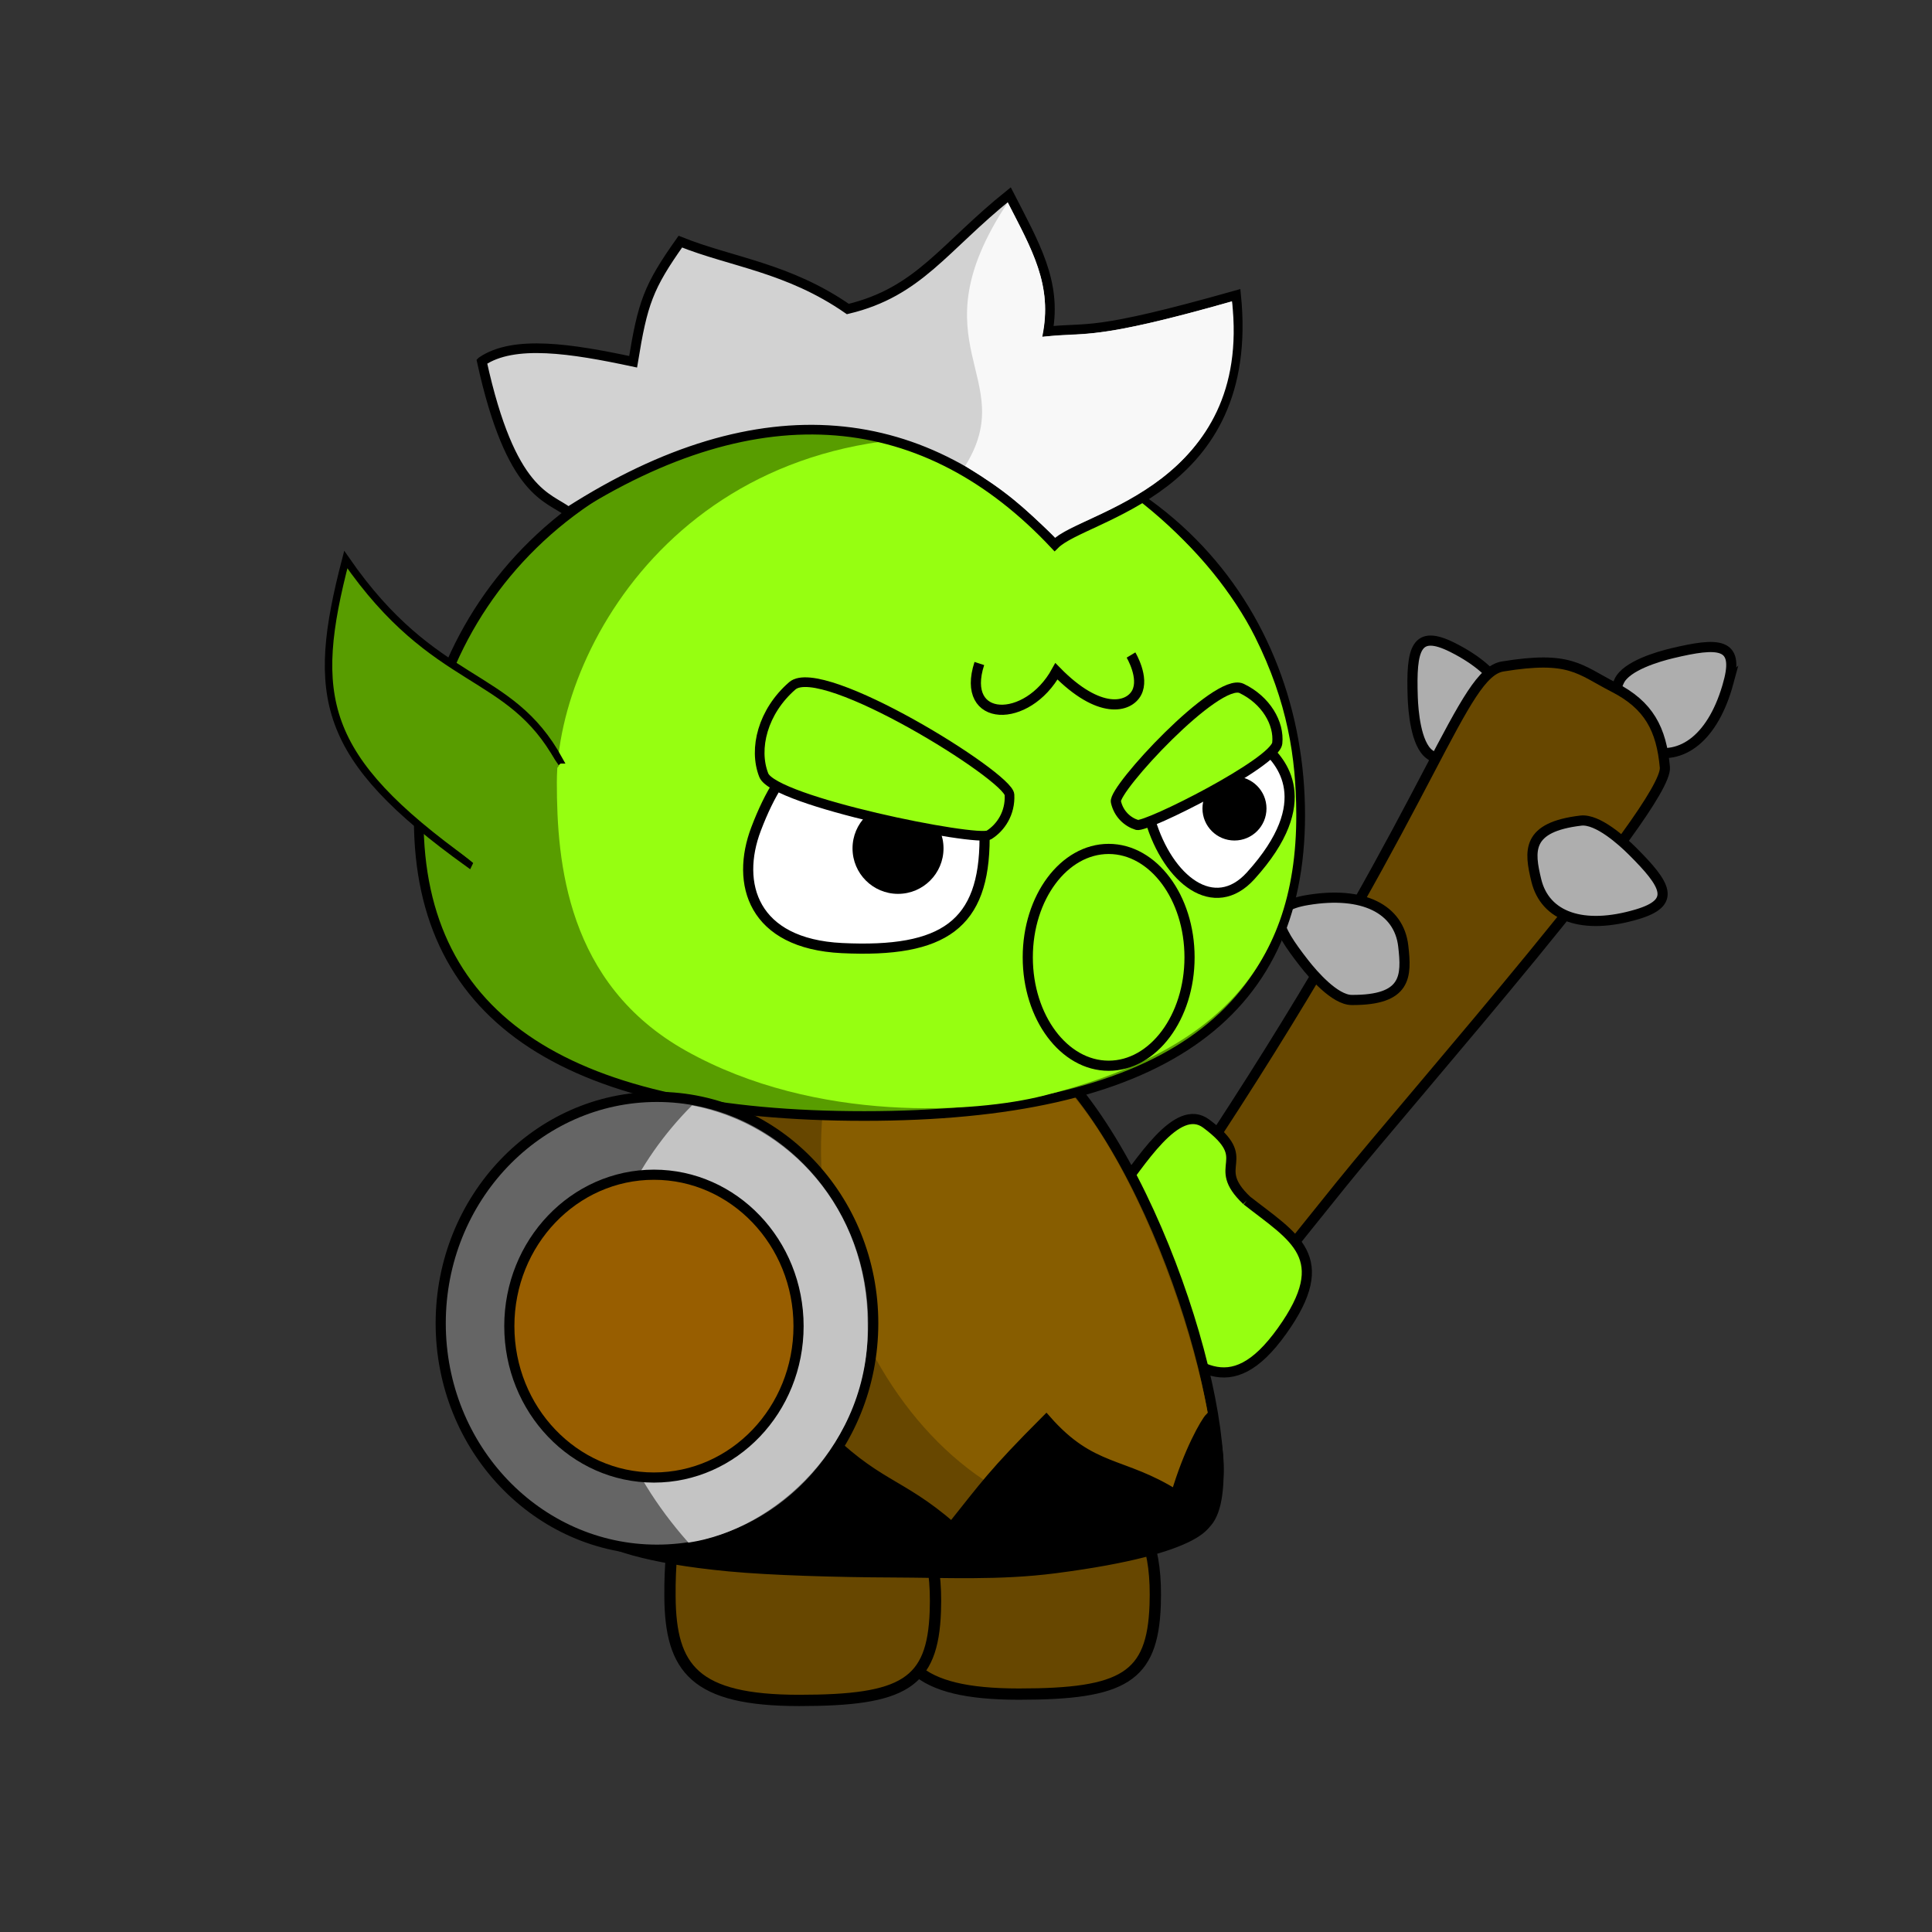 <?xml version="1.0" encoding="UTF-8" standalone="no"?>
<svg
   xmlns:dc="http://purl.org/dc/elements/1.1/"
   xmlns:cc="http://creativecommons.org/ns#"
   xmlns:rdf="http://www.w3.org/1999/02/22-rdf-syntax-ns#"
   xmlns:svg="http://www.w3.org/2000/svg"
   xmlns="http://www.w3.org/2000/svg"
   xmlns:sodipodi="http://sodipodi.sourceforge.net/DTD/sodipodi-0.dtd"
   xmlns:inkscape="http://www.inkscape.org/namespaces/inkscape"
   sodipodi:docname="Goblin_no_1.svg"
   inkscape:version="1.0 (4035a4fb49, 2020-05-01)"
   id="svg8"
   version="1.1"
   viewBox="0 0 190.5 190.5"
   height="720"
   width="720">
  <rect x="0" y="0" width="190.5" height="190.5" fill="#333333" stroke="none"/>
  <defs
     id="defs2" />
  <sodipodi:namedview
     inkscape:window-maximized="1"
     inkscape:window-y="-11"
     inkscape:window-x="-11"
     inkscape:window-height="986"
     inkscape:window-width="1920"
     inkscape:snap-global="false"
     units="px"
     showgrid="false"
     inkscape:document-rotation="0"
     inkscape:current-layer="layer1"
     inkscape:document-units="mm"
     inkscape:cy="377.5233"
     inkscape:cx="310.45359"
     inkscape:zoom="1"
     inkscape:pageshadow="2"
     inkscape:pageopacity="0.0"
     borderopacity="1.0"
     bordercolor="#666666"
     pagecolor="#ffffff"
     id="base" />
  <g
     id="layer1"
     inkscape:groupmode="layer"
     inkscape:label="Layer 1">
    <g
       transform="matrix(0.789,0.484,-0.484,0.789,43.179,-56.296)"
       style="stroke-width:1.081;stroke-miterlimit:4;stroke-dasharray:none"
       id="g1132">
      <path
         id="path1079-9-9"
         style="fill:#aeaeae;fill-opacity:1;stroke:#000000;stroke-width:1.081;stroke-miterlimit:4;stroke-dasharray:none;stroke-opacity:1"
         d="m 160.006,54.114 c 5.98,-0.509 9.641,1.732 9.775,5.709 0.108,3.221 -0.08,5.78 -5.934,5.279 -1.8,-0.154 -3.908,-3.061 -4.701,-4.26 -2.855,-4.318 -3.514,-6.355 0.861,-6.728 z"
         sodipodi:nodetypes="sssss" />
      <path
         sodipodi:nodetypes="sssss"
         d="m 187.004,41.932 c 1.691,5.758 0.226,9.792 -3.645,10.717 -3.135,0.749 -5.68,1.075 -6.356,-4.762 -0.208,-1.795 2.22,-4.44 3.237,-5.456 3.662,-3.658 5.527,-4.711 6.764,-0.498 z"
         style="fill:#aeaeae;fill-opacity:1;stroke:#000000;stroke-width:1.081;stroke-miterlimit:4;stroke-dasharray:none;stroke-opacity:1"
         id="path1079-9-9-6" />
      <path
         id="path1076"
         style="fill:#674700;fill-opacity:1;stroke:#000000;stroke-width:1.081;stroke-miterlimit:4;stroke-dasharray:none;stroke-opacity:1"
         d="m 179.803,109.019 c -4.941,37.744 -2.84,37.888 -9.729,37.505 -6.889,-0.383 -5.142,-0.956 -4.306,-38.612 0.877,-39.479 -3.502,-51.971 -0.158,-54.862 5.529,-4.78 7.113,-3.989 11.266,-4.307 4.153,-0.318 6.63,1.142 9.08,4.433 2.46,3.303 -4.518,43.343 -6.154,55.843 z"
         sodipodi:nodetypes="szsszss" />
      <path
         id="path1079"
         style="fill:#aeaeae;fill-opacity:1;stroke:#000000;stroke-width:1.081;stroke-miterlimit:4;stroke-dasharray:none;stroke-opacity:1"
         d="m 191.613,68.074 c -4.011,4.464 -8.214,5.336 -11.034,2.528 -2.284,-2.274 -3.898,-4.269 0.714,-7.91 1.418,-1.12 4.945,-0.443 6.343,-0.112 5.037,1.195 6.912,2.229 3.977,5.494 z"
         sodipodi:nodetypes="sssss" />
      <path
         sodipodi:nodetypes="sssss"
         d="m 160.897,85.132 c 4.53,-3.937 8.808,-4.286 11.261,-1.152 1.987,2.538 3.344,4.716 -1.681,7.763 -1.545,0.937 -4.962,-0.168 -6.309,-0.669 -4.852,-1.805 -6.585,-3.061 -3.272,-5.941 z"
         style="fill:#aeaeae;fill-opacity:1;stroke:#000000;stroke-width:1.081;stroke-miterlimit:4;stroke-dasharray:none;stroke-opacity:1"
         id="path1079-9" />
    </g>
    <path
       sodipodi:nodetypes="czsssc"
       d="m 122.933,118.363 c 4.641,3.648 8.697,5.574 3.476,12.875 -5.221,7.301 -8.691,3.313 -13.332,-0.335 -4.641,-3.648 -8.246,-6.448 -3.174,-12.958 2.536,-3.255 6.137,-9.313 9.034,-7.153 4.957,3.696 0.252,4.011 3.996,7.571"
       style="fill:#96ff11;fill-opacity:1;stroke:#000000;stroke-width:1;stroke-miterlimit:4;stroke-dasharray:none;stroke-opacity:1"
       id="path937-2" />
    <path
       id="path1012-1"
       style="fill:#674700;fill-opacity:1;stroke:#000000;stroke-width:1.113;stroke-miterlimit:4;stroke-dasharray:none;stroke-opacity:1"
       d="m 113.902,158.28 c -0.257,7.111 -3.128,8.764 -13.424,8.764 -10.296,0 -12.689,-3.115 -12.741,-10.23 -0.091,-12.505 3.909,-12.833 14.048,-11.039 6.602,1.168 12.525,1.249 12.117,12.505 z"
       sodipodi:nodetypes="sssss" />
    <path
       sodipodi:nodetypes="sssss"
       d="m 92.226,158.902 c -0.257,7.111 -3.128,8.764 -13.424,8.764 -10.296,0 -12.689,-3.115 -12.741,-10.23 -0.091,-12.505 3.909,-12.833 14.048,-11.039 6.602,1.168 12.525,1.249 12.117,12.505 z"
       style="fill:#674700;fill-opacity:1;stroke:#000000;stroke-width:1.113;stroke-miterlimit:4;stroke-dasharray:none;stroke-opacity:1"
       id="path1012" />
    <g
       transform="translate(-21.498,11.82)"
       id="g1010">
      <path
         id="rect939"
         style="fill:#674700;fill-opacity:1;stroke:#000000;stroke-width:1;stroke-miterlimit:4;stroke-dasharray:none;stroke-opacity:1"
         d="m 91.16,96.477 c 8.258,-13.603 29.473,-8.78 35.556,-1.883 10.818,12.267 18.058,39.908 13.594,43.894 -6.472,5.778 -55.524,6.477 -61.658,-0.47 -2.169,-2.456 1.924,-24.106 12.509,-41.541 z"
         sodipodi:nodetypes="sssss" />
      <path
         sodipodi:nodetypes="cscc"
         d="m 102.753,96.698 c 7.527,-12.398 18.326,-7.499 23.91,-1.248 9.485,10.618 16.522,36.062 14.141,41.258 -23.419,8.431 -40.893,-17.97 -38.051,-40.01 z"
         style="fill:#875d00;fill-opacity:1;stroke:none;stroke-width:0.911;stroke-miterlimit:4;stroke-dasharray:none;stroke-opacity:1"
         id="rect939-0" />
      <path
         id="rect942"
         style="fill:#000000;fill-opacity:1;stroke:#000000;stroke-width:1;stroke-miterlimit:4;stroke-dasharray:none;stroke-opacity:1"
         d="m 78.933,129.831 c 1.261,2.137 3.79,4.126 7.636,7.445 6.16,-4.935 10.198,-5.727 15.604,-8.337 5.781,5.894 7.866,5.216 13.182,9.825 3.246,-4.053 3.981,-5.228 9.305,-10.561 4.491,5.106 7.519,4.064 12.78,7.388 1.26,-4.305 2.94,-7.182 3.361,-7.621 2.086,6.173 -0.275,10.064 -0.275,10.064 0,0 0.043,2.834 -14.994,4.776 -5.511,0.712 -10.734,0.431 -16.075,0.413 -5.341,-0.018 -11.969,-0.209 -16.054,-0.596 -16.693,-1.582 -15.094,-5.722 -15.094,-5.722 0,0 -0.821,-3.797 0.622,-7.076 z"
         sodipodi:nodetypes="ccccccccssscc" />
    </g>
    <g
       transform="translate(-21.498,11.82)"
       id="g998">
      <path
         id="path833"
         style="fill:#589d00;fill-opacity:1;stroke:#000000;stroke-width:0.952;stroke-miterlimit:4;stroke-dasharray:none;stroke-opacity:1"
         d="m 149.701,68.56 c 0,20.034 -14.235,29.66 -42.985,29.66 -28.75,0 -43.93,-9.248 -43.93,-29.282 0,-20.034 15.369,-39.109 44.119,-39.109 28.75,-4e-6 42.796,18.697 42.796,38.731 z"
         sodipodi:nodetypes="sssss" />
      <path
         id="path836"
         style="fill:#96ff11;fill-opacity:1;stroke:none;stroke-width:0.952;stroke-miterlimit:4;stroke-dasharray:none;stroke-opacity:1"
         inkscape:transform-center-y="1.4699824"
         d="m 149.315,68.425 c 0.071,16.05 -9.014,23.758 -24.987,27.808 -6.451,1.635 -22.315,2.783 -35.21,-4.454 C 77.358,85.18 76.405,73.161 76.405,65.333 c 0,-13.83 13.889,-37.779 45.471,-33.526 8.453,1.138 19.109,10.609 23.378,19.182 3.21,6.446 4.036,11.917 4.061,17.436 z"
         sodipodi:nodetypes="sssssss" />
    </g>
    <g
       transform="matrix(0.712,0.297,-0.297,0.712,18.925,26.881)"
       id="g874">
      <path
         id="path839"
         style="fill:#589d00;fill-opacity:1;stroke:#000000;stroke-width:0.952;stroke-miterlimit:4;stroke-dasharray:none;stroke-opacity:1"
         d="M 67.289,39.407 C 61.924,50.679 62.016,50.574 61.735,56.093 38.962,50.821 34.807,44.216 32.269,26.276 c 16.919,10.872 24.669,4.856 35.021,13.131 z"
         sodipodi:nodetypes="cccc" />
      <path
         id="rect865"
         style="fill:#589d00;fill-opacity:1;stroke:none;stroke-width:0.952;stroke-miterlimit:4;stroke-dasharray:none;stroke-opacity:1"
         d="m 65.741,38.911 1.824,1.193 -5.285,15.715 -2.947,-0.865 z"
         sodipodi:nodetypes="ccccc" />
    </g>
    <g
       transform="translate(-21.498,11.82)"
       id="g1002">
      <path
         id="rect876"
         style="fill:#d2d2d2;fill-opacity:1;stroke:#000000;stroke-width:0.952;stroke-miterlimit:4;stroke-dasharray:none;stroke-opacity:1"
         d="m 69.007,23.815 c 3.164,-2.157 8.865,-1.256 14.918,0.036 0.944,-5.789 1.484,-7.366 4.656,-11.844 5.031,2.024 10.605,2.546 16.516,6.643 7.014,-1.676 9.45,-6.077 15.91,-11.261 2.497,4.878 4.703,8.577 3.814,13.468 4.137,-0.452 4.221,0.492 18.562,-3.564 1.966,19.441 -14.904,21.594 -17.887,24.577 C 112.901,28.435 96.556,26.441 77.536,38.657 75.574,37.138 71.886,36.97 69.007,23.815 Z"
         sodipodi:nodetypes="cccccccccc" />
      <path
         sodipodi:nodetypes="cccccc"
         d="m 116.663,34.126 c 5.491,-8.79 -5.134,-11.929 4.205,-25.984 2.369,4.628 4.462,8.136 3.403,13.246 3.925,-0.429 5.14,0.408 18.705,-3.498 2.022,17.913 -14.745,20.836 -17.418,23.294 -3.482,-3.285 -4.518,-4.346 -8.895,-7.057 z"
         style="fill:#f8f8f8;fill-opacity:1;stroke:none;stroke-width:0.903;stroke-miterlimit:4;stroke-dasharray:none;stroke-opacity:1"
         id="rect876-1" />
    </g>
    <path
       sodipodi:nodetypes="sssss"
       d="m 97.083,82.624 c 0,8.522 -3.991,11.347 -14.063,10.86 -8.81,-0.426 -10.514,-6.369 -8.469,-11.746 2.714,-7.138 6.119,-9.531 11.958,-9.531 5.84,4e-6 10.574,4.664 10.574,10.417 z"
       style="fill:#ffffff;fill-opacity:1;stroke:#000000;stroke-width:1;stroke-miterlimit:4;stroke-dasharray:none;stroke-opacity:1"
       id="path914" />
    <circle
       r="4.486"
       cy="83.651"
       cx="88.547"
       id="path920"
       style="fill:#000000;fill-opacity:1;stroke:none;stroke-width:1;stroke-miterlimit:4;stroke-dasharray:none;stroke-opacity:1" />
    <path
       sodipodi:nodetypes="zzzzz"
       d="m 78.118,67.627 c 2.907,-2.531 21.326,8.916 21.42,10.737 0.095,1.82 -0.87,3.239 -2.015,3.96 -1.146,0.721 -21.195,-3.289 -22.216,-5.895 -1.021,-2.606 -0.096,-6.27 2.811,-8.802 z"
       style="fill:#96ff11;fill-opacity:1;stroke:#000000;stroke-width:0.952;stroke-miterlimit:4;stroke-dasharray:none;stroke-opacity:1"
       id="rect896" />
    <path
       sodipodi:nodetypes="sssss"
       d="m 124.694,73.621 c 1.55,1.396 5.325,5.334 -1.375,12.733 -3.586,3.96 -8.142,0.432 -9.904,-5.483 -1.421,-4.767 3.719,-8.161 6.306,-8.461 2.746,-0.318 1.453,-1.96 4.973,1.211 z"
       style="fill:#ffffff;fill-opacity:1;stroke:#000000;stroke-width:1;stroke-miterlimit:4;stroke-dasharray:none;stroke-opacity:1"
       id="path917" />
    <circle
       style="fill:#000000;fill-opacity:1;stroke:none;stroke-width:0.704;stroke-miterlimit:4;stroke-dasharray:none;stroke-opacity:1"
       id="path920-8"
       cx="121.722"
       cy="79.719"
       r="3.157" />
    <path
       id="rect896-9"
       style="fill:#96ff11;fill-opacity:1;stroke:#000000;stroke-width:1;stroke-miterlimit:4;stroke-dasharray:none;stroke-opacity:1"
       d="m 122.426,67.881 c -2.42,-1.162 -12.669,9.934 -12.396,11.173 0.273,1.24 1.183,2.014 2.086,2.286 0.903,0.272 13.623,-6.131 13.826,-8.07 0.203,-1.939 -1.096,-4.228 -3.517,-5.39 z"
       sodipodi:nodetypes="zzzzz" />
    <ellipse
       ry="10.689"
       rx="7.975"
       cy="94.395"
       cx="109.316"
       id="path937"
       style="fill:#96ff11;fill-opacity:1;stroke:#000000;stroke-width:1;stroke-miterlimit:4;stroke-dasharray:none;stroke-opacity:1" />
    <g
       transform="translate(-3.444,13.731)"
       id="g989">
      <ellipse
         style="fill:#656565;fill-opacity:1;stroke:#000000;stroke-width:1;stroke-miterlimit:4;stroke-dasharray:none;stroke-opacity:1"
         id="path960"
         cx="68.223"
         cy="116.749"
         rx="21.324"
         ry="22.324" />
      <path
         id="path960-1"
         style="fill:#c4c4c4;fill-opacity:1;stroke:none;stroke-width:0.916;stroke-miterlimit:4;stroke-dasharray:none;stroke-opacity:1"
         d="m 88.997,116.775 c 0.31,11.868 -9.187,20.36 -17.675,21.598 -12.938,-14.588 -10.833,-31.867 0.354,-43.107 9.593,1.813 17.321,10.216 17.321,21.509"
         sodipodi:nodetypes="cccc" />
      <ellipse
         ry="14.929"
         rx="14.259"
         cy="117.028"
         cx="67.924"
         id="path960-6"
         style="fill:#985e00;fill-opacity:1;stroke:#000000;stroke-width:1;stroke-miterlimit:4;stroke-dasharray:none;stroke-opacity:1" />
    </g>
    <path
       sodipodi:nodetypes="cscc"
       id="path1134"
       d="m 111.52,64.587 c 0,0 1.339,2.228 0.56,3.711 -0.779,1.483 -3.677,2.221 -7.912,-2.104 -2.881,5.228 -9.519,5.126 -7.603,-0.77"
       style="fill:none;stroke:#000000;stroke-width:1;stroke-linecap:butt;stroke-linejoin:miter;stroke-miterlimit:4;stroke-dasharray:none;stroke-opacity:1" />
  </g>
</svg>
